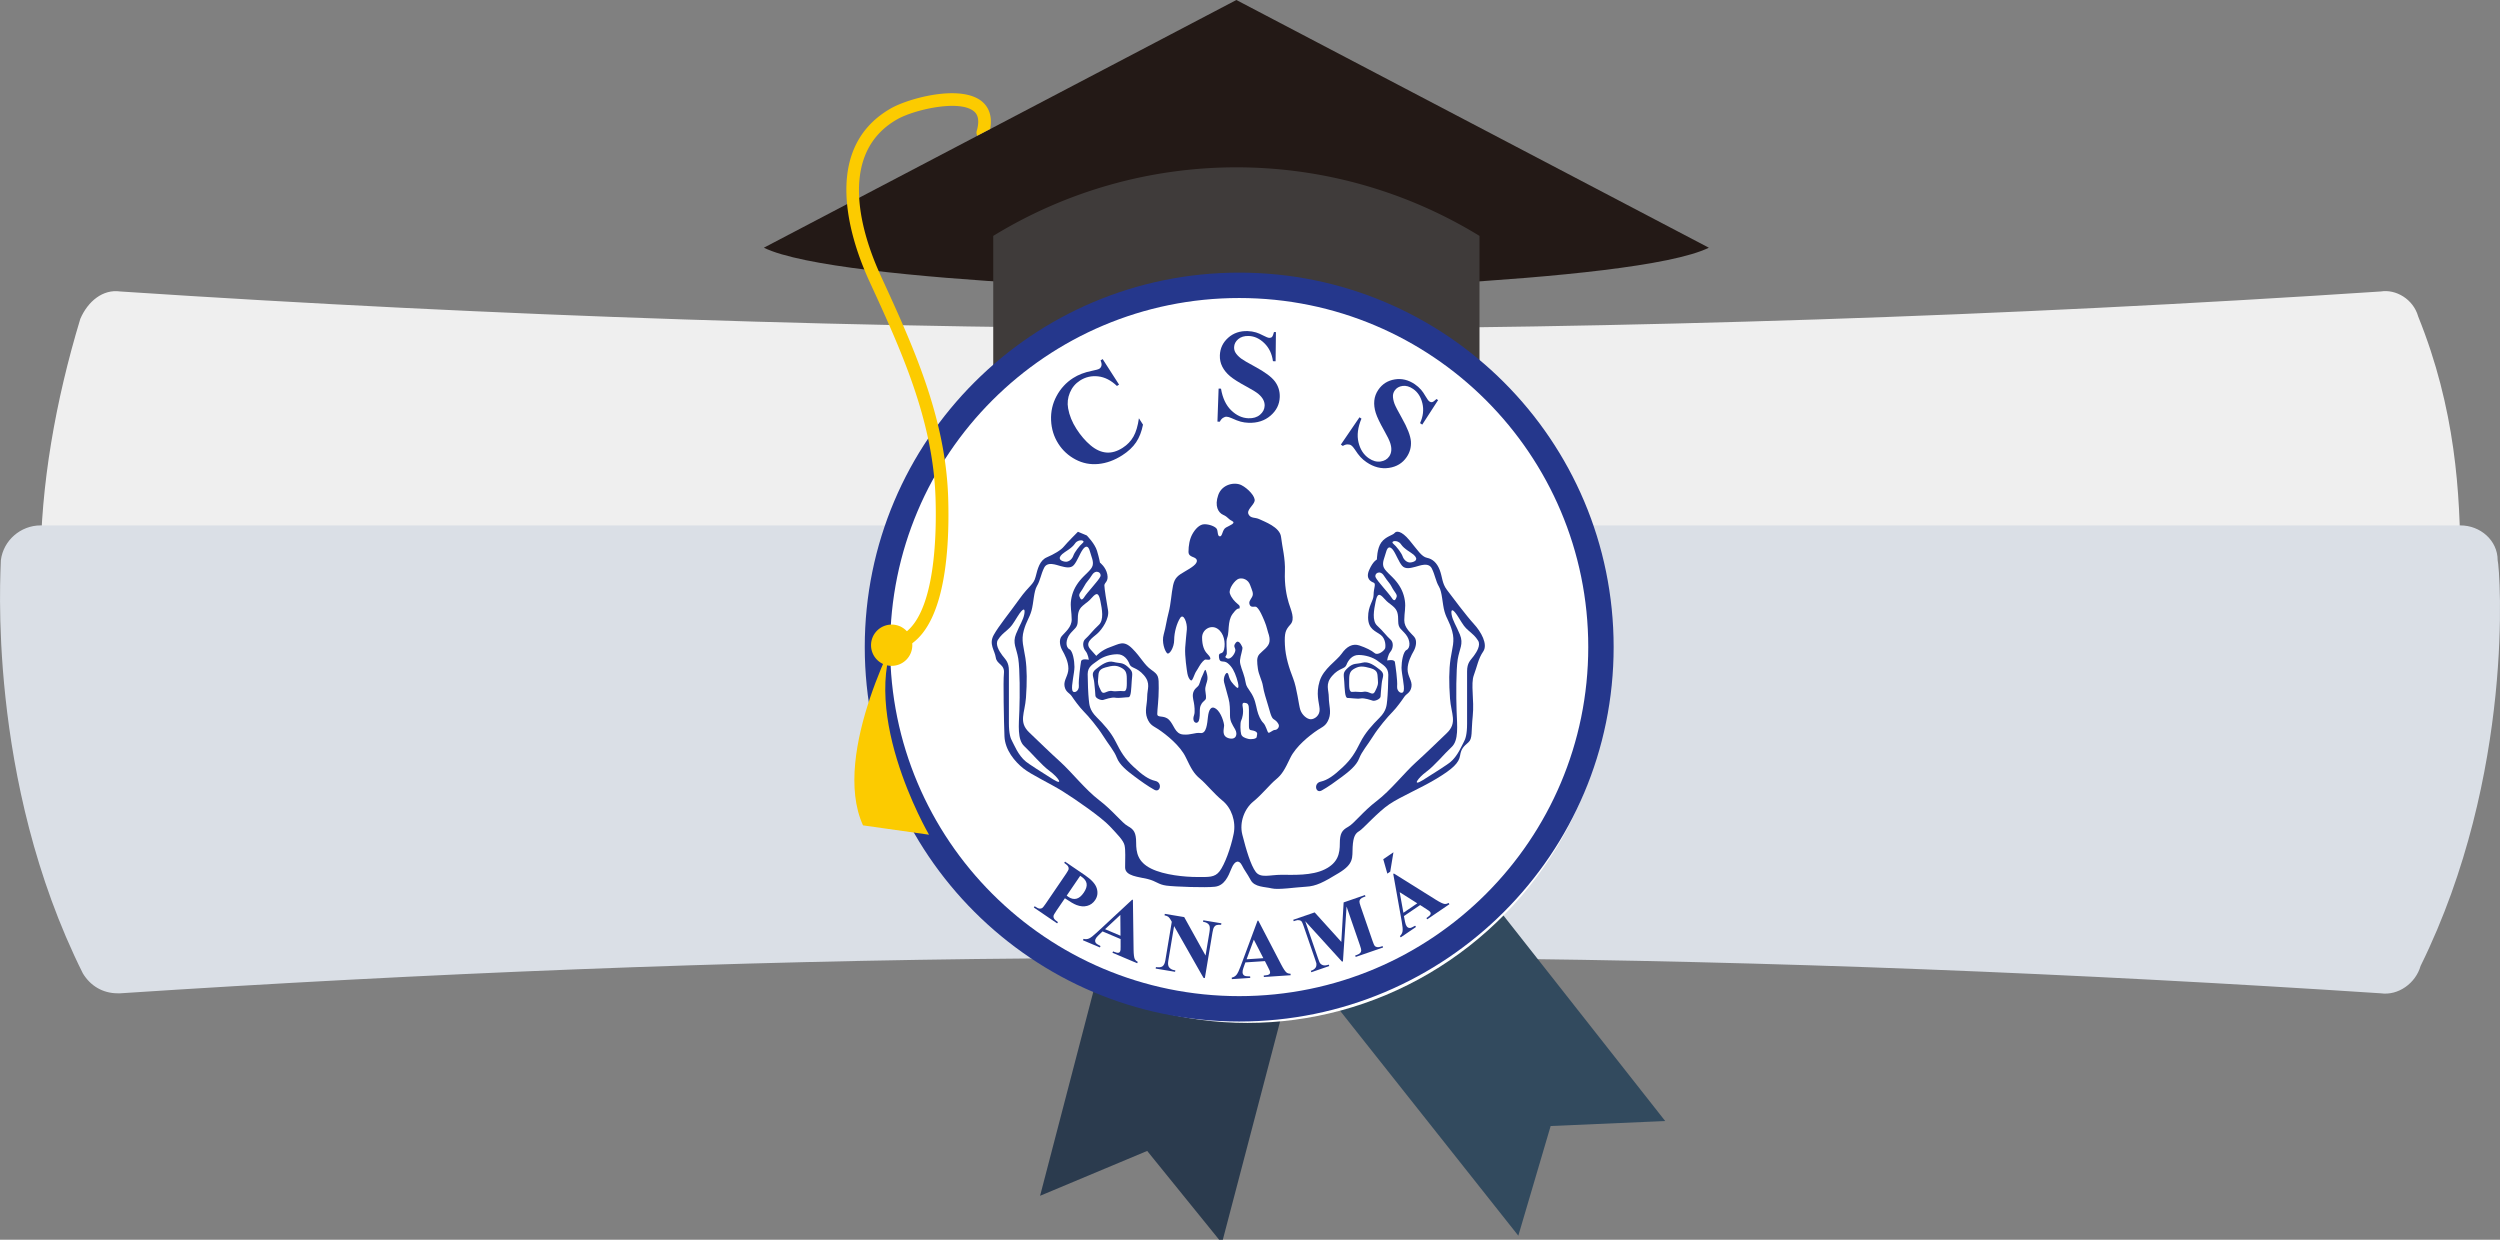 <?xml version="1.0" encoding="UTF-8" standalone="no"?>
<!-- Created with Inkscape (http://www.inkscape.org/) -->

<svg
   width="105.647mm"
   height="52.389mm"
   viewBox="0 0 105.647 52.389"
   version="1.1"
   id="svg1"
   inkscape:version="1.4 (e7c3feb100, 2024-10-09)"
   sodipodi:docname="certicss-logo.svg"
   xmlns:inkscape="http://www.inkscape.org/namespaces/inkscape"
   xmlns:sodipodi="http://sodipodi.sourceforge.net/DTD/sodipodi-0.dtd"
   xmlns="http://www.w3.org/2000/svg"
   xmlns:svg="http://www.w3.org/2000/svg">
  <rect x="0" y="0" width="105.647" height="52.389" fill="#808080" stroke="none"/>
  <sodipodi:namedview
     id="namedview1"
     pagecolor="#ffffff"
     bordercolor="#000000"
     borderopacity="0.25"
     inkscape:showpageshadow="2"
     inkscape:pageopacity="0.0"
     inkscape:pagecheckerboard="0"
     inkscape:deskcolor="#d1d1d1"
     inkscape:document-units="mm"
     inkscape:zoom="0.85399941"
     inkscape:cx="230.09384"
     inkscape:cy="173.88771"
     inkscape:window-width="1231"
     inkscape:window-height="754"
     inkscape:window-x="0"
     inkscape:window-y="0"
     inkscape:window-maximized="1"
     inkscape:current-layer="layer1" />
  <defs
     id="defs1" />
  <g
     inkscape:label="Capa 1"
     inkscape:groupmode="layer"
     id="layer1"
     transform="translate(-33.932,-37.755)">
    <path
       d="m 136.12,51.123 c -0.211,-0.735 -0.948,-1.155 -1.579,-1.051 -31.739,2.103 -63.792,2.103 -95.531,0 -0.735,-0.105 -1.366,0.42 -1.684,1.156 -1.05,3.472 -1.679,7.048 -1.679,10.414 0,0.84 0.734,1.576 1.679,1.576 h 98.897 c 0.945,0 1.681,-0.736 1.681,-1.576 0,-3.051 -0.21,-6.627 -1.785,-10.519 z"
       style="clip-rule:evenodd;fill:#efefef;fill-opacity:1;fill-rule:evenodd;stroke-width:0.265"
       id="path2" />
    <path
       d="m 139.48,61.431 c 0,-0.843 -0.735,-1.473 -1.575,-1.473 H 95.026 c -0.84,0 -1.575,0.736 -1.575,1.683 h -13.245 c 0,-0.948 -0.736,-1.683 -1.679,-1.683 h -42.879 c -0.841,0 -1.575,0.631 -1.68,1.473 0,0.42 -0.633,9.254 3.465,17.457 0.318,0.528 0.843,0.843 1.473,0.843 0.105,0 0.105,0 0.105,0 12.821,-0.843 25.746,-1.369 38.571,-1.474 l 7.567,-0.104 10.822,0.104 c 12.824,0.106 25.75,0.631 38.571,1.474 0.734,0.104 1.473,-0.422 1.682,-1.159 3.994,-8.099 3.361,-16.722 3.256,-17.142 z"
       style="clip-rule:evenodd;fill:#dadfe6;fill-opacity:1;fill-rule:evenodd;stroke-width:0.265"
       id="path3" />
    <polygon
       points="269.708,277.473 251.041,348.626 239.123,333.916 222.044,341.07 240.707,269.522 255.011,273.496 "
       style="clip-rule:evenodd;fill:#2b3b4e;fill-rule:evenodd"
       id="polygon3"
       transform="matrix(0.265,0,0,0.265,19.043,-2.096)" />
    <polygon
       points="252.629,289.79 298.307,347.435 303.463,329.943 321.732,329.15 276.055,271.112 264.548,280.25 "
       style="clip-rule:evenodd;fill:#324a5e;fill-rule:evenodd"
       id="polygon4"
       transform="matrix(0.265,0,0,0.265,19.043,-2.096)" />
    <path
       d="m 100.069,63.323 v 0 c 0.633,-1.051 0.315,-2.314 -0.63,-2.944 v 0 c -0.735,-0.525 -1.155,-1.263 -0.945,-2.208 v 0 c 0.21,-1.158 -0.525,-2.209 -1.68,-2.419 v 0 c -0.844,-0.105 -1.474,-0.842 -1.684,-1.683 v 0 c -0.211,-1.158 -1.365,-1.893 -2.524,-1.683 v 0 c -0.944,0.211 -1.679,-0.105 -2.204,-0.842 v 0 c -0.63,-1.051 -1.999,-1.26 -2.944,-0.525 v 0 c -0.735,0.42 -1.575,0.42 -2.31,0 v 0 c -0.948,-0.631 -2.314,-0.315 -2.944,0.632 v 0 c -0.42,0.735 -1.26,1.051 -2.208,0.946 v 0 c -1.155,-0.211 -2.205,0.525 -2.415,1.578 v 0 c -0.105,0.946 -0.844,1.578 -1.684,1.788 v 0 c -1.156,0.21 -1.89,1.367 -1.575,2.524 v 0 c 0.104,0.84 -0.211,1.683 -0.945,2.208 v 0 c -1.054,0.633 -1.159,1.999 -0.529,2.946 v 0 c 0.424,0.736 0.529,1.576 0,2.314 v 0 c -0.63,0.946 -0.315,2.314 0.633,2.944 v 0 c 0.736,0.423 1.156,1.262 0.945,2.103 v 0 c -0.21,1.263 0.526,2.316 1.68,2.526 v 0 c 0.844,0.105 1.474,0.84 1.684,1.576 v 0 c 0.21,1.156 1.365,2.001 2.52,1.683 v 0 c 0.948,-0.211 1.684,0.21 2.208,0.947 v 0 c 0.63,0.946 1.995,1.155 2.943,0.525 v 0 c 0.736,-0.419 1.575,-0.525 2.311,0 v 0 c 0.945,0.631 2.314,0.315 2.943,-0.63 v 0 c 0.419,-0.737 1.26,-1.157 2.208,-0.947 v 0 c 1.155,0.21 2.205,-0.525 2.415,-1.684 v 0 c 0.105,-0.839 0.84,-1.47 1.579,-1.681 v 0 c 1.26,-0.211 1.995,-1.368 1.68,-2.527 v 0 c -0.105,-0.946 0.21,-1.787 0.945,-2.208 v 0 c 1.054,-0.63 1.158,-1.998 0.524,-2.944 v 0 c -0.524,-0.632 -0.524,-1.683 0,-2.315 z"
       style="clip-rule:evenodd;fill:#25378c;fill-opacity:1;fill-rule:evenodd;stroke-width:0.265"
       id="path4" />
    <path
       d="m 96.076,62.588 c -1.156,-5.365 -6.409,-8.834 -11.772,-7.678 -5.358,1.158 -8.721,6.417 -7.672,11.78 1.159,5.364 6.412,8.731 11.772,7.678 5.362,-1.155 8.83,-6.414 7.672,-11.779 z"
       style="clip-rule:evenodd;fill:#ffffff;fill-rule:evenodd;stroke-width:0.265"
       id="path5" />
    <path
       d="m 94.921,62.797 c -0.945,-4.627 -5.568,-7.678 -10.301,-6.73 -4.728,1.051 -7.776,5.68 -6.723,10.307 0.945,4.732 5.568,7.784 10.297,6.838 4.733,-1.053 7.672,-5.681 6.727,-10.415 z"
       style="clip-rule:evenodd;fill:#25378c;fill-opacity:1;fill-rule:evenodd;stroke-width:0.265"
       id="path6" />
    <path
       class="cls-1"
       d="M 86.179,37.755 66.212,48.223 c 3.165,1.552 19.967,1.866 19.967,1.866 0,0 16.803,-0.314 19.967,-1.866 z"
       id="path1"
       style="fill:#231916;stroke-width:0.072" />
    <path
       class="cls-2"
       d="M 96.457,56.847 H 75.905 v -9.123 a 19.663,19.663 0 0 1 20.549,0 v 9.123 z"
       id="path2-4"
       style="fill:#3f3b3a;stroke-width:0.072" />
    <g
       id="g2"
       transform="translate(60.302,41.07)">
      <ellipse
         style="fill:#ffffff;stroke-width:0.607"
         id="path1-1"
         cx="26.347"
         cy="24.262"
         rx="15.364"
         ry="15.65" />
      <g
         id="group-R5"
         transform="matrix(0.056,0,0,0.056,-2.95,-0.353)">
        <path
           id="path2-1"
           d="m 3886.57,881.141 c -1093.78,0 -1980.51,886.679 -1980.51,1980.479 0,1093.83 886.73,1980.53 1980.51,1980.53 1093.8,0 1980.5,-886.7 1980.5,-1980.53 0,-1093.8 -886.7,-1980.479 -1980.5,-1980.479 m 0,4105.039 c -1173.34,0 -2124.53,-951.18 -2124.53,-2124.53 0,-1173.37 951.19,-2124.529 2124.53,-2124.529 1173.32,0 2124.52,951.159 2124.52,2124.529 0,1173.35 -951.2,2124.53 -2124.52,2124.53"
           style="fill:#25378c;fill-opacity:1;fill-rule:evenodd;stroke:none"
           transform="matrix(0.133,0,0,-0.133,0,816)" />
        <path
           id="path3-5"
           d="m 2984.35,1563.83 -76.58,-112.45 c 4.06,-3.13 7.17,-5.43 9.34,-6.91 15.6,-10.63 30.78,-14.19 45.55,-10.66 14.76,3.51 28.75,15.01 42,34.44 13.15,19.32 18.56,36.33 16.21,51.05 -2.34,14.69 -11.89,27.76 -28.65,39.17 z m -86.76,-127.41 -49.15,-72.14 c -9.57,-14.08 -14.75,-23.52 -15.51,-28.34 -0.75,-4.83 0.34,-9.84 3.28,-15.01 2.93,-5.19 10.28,-11.78 22.05,-19.8 l -4.84,-7.1 -132.21,90.03 4.84,7.11 c 12.03,-8.19 20.94,-12.63 26.75,-13.31 5.81,-0.66 10.79,0.19 14.97,2.59 4.16,2.41 11.04,10.65 20.62,24.73 l 115,168.85 c 9.58,14.07 14.75,23.52 15.51,28.33 0.75,4.82 -0.31,9.81 -3.17,14.94 -2.87,5.14 -10.26,11.76 -22.15,19.86 l 4.84,7.11 113.39,-77.25 c 37.35,-25.43 59.62,-50.34 66.82,-74.7 7.18,-24.37 3.98,-46.53 -9.61,-66.48 -11.51,-16.88 -26.59,-27.78 -45.28,-32.66 -18.67,-4.88 -38.7,-3.22 -60.08,4.97 -14.51,5.39 -36.52,18.14 -66.07,38.27"
           style="fill:#25378c;fill-opacity:1;fill-rule:nonzero;stroke:none"
           transform="matrix(0.133,0,0,-0.133,0,816)" />
        <path
           id="path4-9"
           d="m 3213.1,1223.87 -0.86,118.12 -86.79,-80.97 z m 0.56,-18.9 -102.39,43.41 -24.15,-23.06 c -7.97,-7.71 -13.25,-14.64 -15.86,-20.77 -3.42,-8.11 -2.7,-15.49 2.23,-22.11 2.88,-3.91 11.64,-9.65 26.27,-17.18 l -3.36,-7.91 -96.4,40.85 3.34,7.91 c 11.07,-2.84 21.45,-2.15 31.14,2.07 9.68,4.21 24.12,15.28 43.32,33.2 l 201.7,187.33 4.04,-1.73 3.79,-281.97 c 0.43,-26.75 2.62,-44.4 6.55,-52.96 2.97,-6.47 8.73,-11.94 17.27,-16.4 l -3.36,-7.9 -140.22,59.43 3.36,7.91 5.76,-2.44 c 11.25,-4.78 19.83,-6.56 25.73,-5.36 4.09,0.94 7.06,3.56 8.85,7.84 1.1,2.57 1.8,5.38 2.08,8.44 0.25,1.41 0.38,7.66 0.38,18.76 l -0.07,42.64"
           style="fill:#25378c;fill-opacity:1;fill-rule:nonzero;stroke:none"
           transform="matrix(0.133,0,0,-0.133,0,816)" />
        <path
           id="path5-8"
           d="m 3574.59,1329.56 121.05,-218.13 22.27,133.48 c 3.12,18.63 2.54,31.66 -1.71,39.12 -5.85,10.07 -17.42,16.4 -34.73,18.98 l 1.43,8.46 102.58,-17.11 -1.41,-8.47 c -13.41,0.51 -22.59,-0.2 -27.54,-2.12 -4.95,-1.91 -9.19,-5.67 -12.71,-11.29 -3.53,-5.61 -6.51,-15.74 -8.96,-30.39 l -43.15,-258.531 -7.78,1.293 -166.84,293.578 -32.94,-197.39 c -2.98,-17.86 -0.9,-30.6 6.22,-38.22 7.11,-7.62 15.94,-12.31 26.48,-14.07 l 7.32,-1.22 -1.41,-8.47 -110.14,18.37 1.42,8.48 c 17.12,-2.7 29.61,-1.17 37.47,4.58 7.87,5.74 13.18,16.86 15.92,33.34 l 36.58,219.14 -5.25,9.35 c -5.2,9.34 -10.09,15.73 -14.71,19.17 -4.6,3.43 -11.61,6.09 -21.02,7.97 l 1.41,8.48 110.15,-18.38"
           style="fill:#25378c;fill-opacity:1;fill-rule:nonzero;stroke:none"
           transform="matrix(0.133,0,0,-0.133,0,816)" />
        <path
           id="path6-4"
           d="m 4023.54,1096.48 -53.95,105.08 -41.02,-111.36 z m 9.02,-16.62 -110.95,-7.35 -11.19,-31.45 c -3.66,-10.47 -5.25,-19.04 -4.81,-25.68 0.59,-8.8 4.56,-15.04 11.93,-18.739 4.34,-2.2 14.74,-3.371 31.19,-3.52 l 0.57,-8.582 -104.48,-6.91 -0.58,8.57 c 11.18,2.442 20.14,7.731 26.88,15.851 6.76,8.14 14.67,24.5 23.73,49.16 l 95.78,258.07 4.39,0.29 130.31,-250.1 c 12.44,-23.69 22.33,-38.45 29.71,-44.33 5.57,-4.45 13.16,-6.73 22.77,-6.86 l 0.59,-8.569 -151.97,-10.059 -0.57,8.559 6.25,0.418 c 12.21,0.801 20.66,3.071 25.37,6.801 3.24,2.69 4.71,6.37 4.4,10.99 -0.18,2.78 -0.83,5.6 -1.96,8.48 -0.39,1.37 -3.09,7 -8.1,16.92 l -19.26,38.04"
           style="fill:#25378c;fill-opacity:1;fill-rule:nonzero;stroke:none"
           transform="matrix(0.133,0,0,-0.133,0,816)" />
        <path
           id="path7"
           d="m 4465.98,1188.82 13.1,224.05 121.14,41.79 2.81,-8.14 -9.67,-3.33 c -8.77,-3.01 -15.27,-6.97 -19.47,-11.86 -2.95,-3.32 -4.69,-7.77 -5.22,-13.34 -0.4,-4.07 1.95,-13.5 7.03,-28.27 l 67.68,-196.2 c 5.25,-15.22 9.33,-24.46 12.25,-27.71 2.92,-3.25 7.36,-5.43 13.32,-6.57 5.95,-1.14 13.1,-0.27 21.44,2.61 l 9.67,3.33 2.8,-8.12 -155.4,-53.59 -2.79,8.11 9.66,3.34 c 8.78,3.03 15.28,6.98 19.48,11.87 2.95,3.31 4.67,7.84 5.15,13.56 0.39,4.07 -1.99,13.57 -7.13,28.49 l -76.06,220.56 -20.5,-310.83 -5.27,-1.82 -208.83,229.54 72.29,-209.59 c 5.04,-14.63 8.51,-23.52 10.41,-26.61 4.41,-6.67 10.6,-11.2 18.57,-13.62 7.94,-2.41 18.73,-1.27 32.35,3.42 l 2.79,-8.12 -101.84,-35.12 -2.79,8.13 3.07,1.05 c 6.64,2.13 12.41,5.3 17.33,9.54 4.92,4.24 8.19,8.77 9.8,13.58 1.64,4.81 2.05,10.91 1.28,18.36 -0.25,1.71 -2.68,9.21 -7.27,22.54 l -64.95,188.3 c -5.18,15.07 -9.24,24.19 -12.13,27.37 -2.89,3.19 -7.33,5.34 -13.28,6.47 -5.96,1.13 -13.11,0.27 -21.45,-2.6 l -9.43,-3.26 -2.81,8.12 121.58,41.93 151.29,-167.36"
           style="fill:#25378c;fill-opacity:1;fill-rule:nonzero;stroke:none"
           transform="matrix(0.133,0,0,-0.133,0,816)" />
        <path
           id="path8"
           d="m 4896.91,1407.66 -99.79,63.2 21.12,-116.8 z m 16.2,-9.76 -91.92,-62.6 6.31,-32.77 c 2.18,-10.89 5.14,-19.08 8.89,-24.58 4.96,-7.29 11.56,-10.66 19.8,-10.11 4.85,0.3 14.4,4.56 28.65,12.78 l 4.84,-7.1 -86.55,-58.94 -4.83,7.11 c 8.38,7.76 13.42,16.85 15.13,27.28 1.69,10.43 0.2,28.56 -4.47,54.4 l -48.33,271 3.64,2.47 239.15,-149.47 c 22.71,-14.11 38.75,-21.82 48.06,-23.14 7.06,-1.02 14.75,0.87 23.13,5.63 l 4.84,-7.1 -125.88,-85.74 -4.84,7.12 5.18,3.53 c 10.11,6.86 16.27,13.1 18.43,18.72 1.41,3.96 0.82,7.86 -1.79,11.71 -1.57,2.29 -3.56,4.4 -5.98,6.3 -1.05,0.97 -6.23,4.48 -15.57,10.47 z m -151.39,299.39 -18.17,-109.84 -16.5,-11.23 -23.09,81.75 57.76,39.32"
           style="fill:#25378c;fill-opacity:1;fill-rule:nonzero;stroke:none"
           transform="matrix(0.133,0,0,-0.133,0,816)" />
        <path
           id="path9"
           d="m 3111.89,4495.63 93.03,-144.87 -12.03,-7.72 c -33.32,32 -68.77,50.16 -106.36,54.46 -37.58,4.31 -72,-3.57 -103.24,-23.63 -26.09,-16.75 -45.21,-39.63 -57.36,-68.62 -12.15,-28.99 -15.49,-58.84 -9.98,-89.55 6.98,-39.34 22.68,-78.01 47.08,-116.03 24.02,-37.4 50.62,-68.43 79.8,-93.07 29.17,-24.65 58.87,-38.37 89.11,-41.16 30.23,-2.79 61.38,6.11 93.43,26.69 26.3,16.89 46.7,38.11 61.2,63.68 14.49,25.55 24.83,60.2 31,103.92 l 23.16,-36.06 c -7.73,-39.5 -20.74,-72.89 -39.07,-100.18 -18.32,-27.29 -44.42,-51.82 -78.33,-73.59 -44.59,-28.64 -89.94,-45.13 -136.04,-49.49 -46.11,-4.36 -89.31,4.18 -129.63,25.61 -40.3,21.41 -72.6,51.02 -96.87,88.83 -25.61,39.87 -39.45,84.38 -41.56,133.52 -2.11,49.15 8.24,94.97 31.02,137.45 22.77,42.5 54.09,76.53 93.95,102.14 29.39,18.87 64.51,32.42 105.37,40.66 23.65,4.74 38.04,8.75 43.18,12.06 6.57,4.22 10.74,10.3 12.46,18.23 1.73,7.93 -0.05,17.6 -5.35,29 l 12.03,7.72"
           style="fill:#25378c;fill-opacity:1;fill-rule:nonzero;stroke:none"
           transform="matrix(0.133,0,0,-0.133,0,816)" />
        <path
           id="path10"
           d="m 4094.94,4648.72 -1.86,-165.61 -15.02,0.53 c -5.6,41.75 -21.79,75.74 -48.6,101.97 -26.81,26.26 -56.3,39.96 -88.52,41.11 -24.88,0.88 -44.83,-5.07 -59.83,-17.85 -14.99,-12.79 -22.8,-27.85 -23.42,-45.17 -0.39,-10.98 1.83,-20.83 6.64,-29.56 6.67,-11.72 17.62,-23.47 32.84,-35.25 11.18,-8.46 37.15,-23.69 77.91,-45.67 57.07,-30.62 95.27,-58.98 114.63,-85.09 19.11,-26.09 28.08,-55.49 26.91,-88.19 -1.48,-41.49 -18.91,-76.61 -52.32,-105.35 -33.4,-28.75 -74.99,-42.22 -124.78,-40.45 -15.62,0.56 -30.33,2.67 -44.13,6.33 -13.79,3.68 -31.03,10.27 -51.7,19.81 -11.54,5.3 -21.1,8.08 -28.66,8.35 -6.35,0.23 -13.15,-1.98 -20.4,-6.6 -7.26,-4.63 -13.25,-11.86 -18,-21.72 l -13.54,0.48 6.68,187.44 13.54,-0.49 c 8.86,-53.1 28.1,-94.04 57.75,-122.83 29.64,-28.8 62.15,-43.81 97.55,-45.09 27.33,-0.96 49.36,5.7 66.13,20 16.76,14.32 25.49,31.36 26.2,51.13 0.42,11.71 -2.29,23.18 -8.12,34.37 -5.83,11.21 -14.92,21.98 -27.26,32.31 -12.34,10.34 -34.33,24.01 -65.98,41.03 -44.36,23.81 -76.14,43.88 -95.36,60.2 -19.2,16.33 -33.77,34.31 -43.71,53.99 -9.93,19.64 -14.47,41.07 -13.65,64.25 1.41,39.54 17.13,72.7 47.17,99.48 30.02,26.79 67.13,39.41 111.31,37.83 16.1,-0.57 31.65,-3.09 46.63,-7.54 11.37,-3.33 25.16,-9.26 41.35,-17.77 16.19,-8.52 27.58,-12.9 34.16,-13.14 6.36,-0.22 11.42,1.55 15.23,5.32 3.79,3.78 7.54,13.06 11.25,27.83 l 10.98,-0.39"
           style="fill:#25378c;fill-opacity:1;fill-rule:nonzero;stroke:none"
           transform="matrix(0.133,0,0,-0.133,0,816)" />
        <path
           id="path11"
           d="m 5015.08,4262.84 -89.98,-139.05 -12.4,8.46 c 17.53,38.3 21.97,75.7 13.34,112.19 -8.68,36.5 -26.31,63.82 -52.93,81.99 -20.59,14.04 -40.63,19.66 -60.12,16.85 -19.51,-2.81 -34.14,-11.38 -43.93,-25.7 -6.19,-9.07 -9.57,-18.58 -10.15,-28.53 -0.61,-13.49 2.37,-29.26 8.94,-47.34 4.93,-13.13 18.79,-39.86 41.53,-80.2 31.9,-56.36 49.07,-100.75 51.51,-133.14 2.22,-32.27 -5.87,-61.92 -24.33,-88.95 -23.4,-34.3 -56.88,-54.68 -100.47,-61.16 -43.58,-6.47 -85.95,4.32 -127.11,32.39 -12.91,8.82 -24.21,18.45 -33.93,28.92 -9.71,10.46 -20.75,25.25 -33.16,44.34 -6.93,10.64 -13.52,18.1 -19.77,22.36 -5.24,3.58 -12.18,5.35 -20.77,5.3 -8.62,-0.04 -17.54,-2.95 -26.82,-8.75 l -11.19,7.64 105.68,154.92 11.2,-7.63 c -20.84,-49.64 -26.43,-94.53 -16.72,-134.7 9.69,-40.16 29.17,-70.22 58.42,-90.18 22.59,-15.42 44.79,-21.54 66.62,-18.38 21.79,3.14 38.28,12.89 49.41,29.23 6.61,9.68 10.45,20.81 11.49,33.41 1.06,12.58 -0.89,26.54 -5.79,41.86 -4.92,15.34 -16.23,38.64 -33.91,69.92 -24.8,43.81 -40.97,77.75 -48.5,101.81 -7.53,24.05 -10.24,47.04 -8.15,68.97 2.1,21.92 9.68,42.47 22.75,61.63 22.3,32.68 53.28,52.34 92.99,58.96 39.69,6.62 77.79,-2.53 114.3,-27.44 13.33,-9.08 25.13,-19.5 35.44,-31.25 7.83,-8.9 16.31,-21.27 25.45,-37.11 9.14,-15.85 16.45,-25.63 21.9,-29.35 5.23,-3.57 10.47,-4.78 15.72,-3.62 5.22,1.16 13.34,7.01 24.36,17.52 l 9.08,-6.19"
           style="fill:#25378c;fill-opacity:1;fill-rule:nonzero;stroke:none"
           transform="matrix(0.133,0,0,-0.133,0,816)" />
        <path
           id="path12"
           d="m 5218.03,2992.88 c -40.64,43.76 -125.02,156.29 -153.17,193.8 -28.12,37.51 -25,71.89 -40.62,112.53 -15.63,40.63 -40.65,62.51 -71.9,68.77 -31.26,6.25 -53.14,43.76 -100.03,100.02 -46.88,56.27 -75.02,53.14 -84.39,40.64 -9.38,-12.51 -50.01,-18.76 -75.02,-53.14 -25.01,-34.39 -25.01,-96.9 -25.01,-96.9 0,0 -21.87,-9.38 -43.75,-59.39 -21.89,-50.01 9.38,-65.64 25,-71.9 15.63,-6.25 0,-31.25 0,-68.76 0,-37.51 -31.26,-59.39 -31.26,-128.16 0,-68.77 43.76,-78.14 71.9,-100.02 28.13,-21.88 28.13,-62.52 25.01,-75.02 -3.13,-12.5 -40.65,-43.77 -59.4,-28.13 -18.75,15.63 -50.01,31.26 -87.52,43.76 -37.51,12.5 -71.89,-6.25 -100.02,-46.89 -28.14,-40.63 -103.16,-84.4 -125.04,-156.29 -21.87,-71.89 -3.12,-118.78 0,-156.29 3.13,-37.51 -28.12,-59.39 -50.02,-59.39 -21.87,0 -50,25.01 -59.38,53.14 -9.38,28.14 -18.76,121.91 -40.64,178.17 -21.87,56.26 -43.76,121.9 -46.88,190.67 -3.13,68.77 3.12,84.4 31.26,115.65 28.12,31.27 3.12,81.27 -9.38,121.91 -12.51,40.64 -25.01,103.15 -21.88,178.17 3.12,75.02 -15.64,140.66 -21.89,196.93 -6.25,56.26 -96.89,87.52 -121.9,100.02 -25.01,12.51 -50.02,3.13 -62.52,28.13 -12.5,25.01 28.13,50.02 34.38,75.02 6.25,25.01 -37.5,71.9 -75.01,90.65 -37.51,18.76 -109.4,6.25 -131.28,-56.26 -21.88,-62.52 0,-100.03 28.13,-112.53 28.13,-12.5 25.01,-21.88 50.01,-34.39 25.01,-12.5 -12.5,-25 -34.38,-37.5 -21.88,-12.51 -18.75,-50.02 -34.38,-50.02 -15.63,0 -9.38,31.26 -18.76,43.76 -9.38,12.51 -40.63,25.01 -68.77,25.01 -28.13,0 -53.13,-28.13 -68.76,-56.26 -15.63,-28.14 -21.88,-65.65 -21.88,-100.03 0,-34.38 40.63,-25.01 46.88,-46.89 6.25,-21.88 -31.25,-43.76 -68.76,-65.64 -37.51,-21.88 -56.26,-34.38 -65.64,-78.14 -9.38,-43.77 -12.5,-106.28 -25.01,-153.17 -12.5,-46.88 -15.63,-81.27 -28.13,-125.02 -12.5,-43.77 6.25,-93.78 18.75,-106.28 12.51,-12.51 40.64,31.26 40.64,75.02 0,43.76 15.63,96.9 34.38,125.03 18.75,28.13 40.63,-28.13 37.51,-65.65 -3.13,-37.5 -6.25,-56.26 -9.38,-103.14 -3.12,-46.9 9.38,-129.73 12.5,-146.92 3.13,-17.19 10.94,-34.38 20.31,-39.07 9.38,-4.69 18.77,35.95 29.71,51.57 10.93,15.63 21.88,40.65 37.51,56.27 15.63,15.63 14.07,9.38 32.82,9.38 18.76,0 8.85,17.7 -7.82,34.38 -16.66,16.68 -29.17,45.83 -29.17,91.69 0,45.84 50.02,75.02 87.53,50 37.51,-25 45.83,-79.18 37.51,-116.68 -8.33,-37.52 -33.35,-8.34 -29.19,-45.86 4.17,-37.5 25.01,-12.5 50.02,-33.34 25,-20.84 37.51,-45.84 50.01,-83.34 12.5,-37.52 16.68,-70.86 -4.16,-50.02 -20.85,20.84 -33.35,33.34 -41.68,66.68 -8.33,33.34 -33.34,-12.5 -25,-41.68 8.33,-29.16 16.66,-62.51 25,-91.69 8.34,-29.19 8.33,-62.52 8.33,-95.85 0,-33.34 12.5,-50.02 29.18,-79.2 16.68,-29.18 4.17,-62.51 -37.51,-50.01 -41.67,12.5 -25,54.19 -25,70.86 0,16.66 -16.68,75.01 -45.85,95.86 -29.17,20.84 -41.68,-8.34 -45.85,-45.85 -4.18,-37.51 -8.33,-95.86 -41.68,-91.69 -33.34,4.18 -54.17,-12.5 -100.02,-8.34 -45.85,4.17 -50.01,54.18 -79.18,83.36 -29.17,29.18 -66.69,8.33 -66.69,33.33 0,25.01 8.34,79.2 8.34,145.88 0,66.68 0,75.02 -41.68,104.19 -41.67,29.17 -58.35,70.85 -108.36,120.87 -50.01,50.01 -75.02,25 -125.04,8.34 -50.01,-16.67 -79.18,-50.02 -79.18,-50.02 l -33.34,37.52 c -33.35,37.5 8.34,62.51 37.51,87.52 29.17,25 70.84,87.52 62.5,133.35 -8.33,45.84 -20.83,125.04 -20.83,141.72 0,16.68 25,20.83 16.67,62.51 -8.33,41.69 -41.68,66.68 -41.68,66.68 0,0 -4.16,25.01 -16.66,66.68 -12.51,41.67 -58.36,87.52 -58.36,87.52 l -50.01,20.85 c 0,0 -62.51,-62.52 -79.18,-83.36 -16.67,-20.85 -56.37,-44.13 -96.96,-61.53 -40.6,-17.4 -52.2,-63.79 -63.81,-110.2 -11.59,-46.39 -34.8,-46.39 -92.79,-127.59 -57.99,-81.2 -115.99,-150.79 -144.99,-203 -29,-52.19 5.8,-86.98 11.6,-127.57 5.8,-40.61 52.32,-37.99 46.24,-91.12 -4.74,-41.41 0,-278.19 3.13,-356.34 3.12,-78.14 59.39,-143.78 106.27,-181.29 46.89,-37.5 150.04,-84.4 225.06,-131.28 75.02,-46.9 218.8,-146.92 265.68,-196.93 46.9,-50.02 78.16,-81.27 84.41,-109.4 6.25,-28.14 3.11,-75.02 3.11,-125.03 0,-50.02 78.16,-53.15 128.17,-65.65 50.01,-12.5 59.39,-31.26 106.28,-37.51 46.89,-6.25 221.93,-12.5 275.06,-6.25 53.14,6.25 75.02,56.26 93.78,103.15 18.75,46.89 43.76,50.02 59.39,18.76 15.63,-31.26 28.13,-43.76 50,-84.4 21.88,-40.63 81.28,-37.51 118.79,-46.89 37.51,-9.38 134.4,6.26 193.8,9.38 59.39,3.13 100.02,25 187.55,78.15 87.52,53.13 75.02,87.52 78.14,146.91 3.13,59.39 15.64,78.15 37.51,90.65 21.88,12.5 106.27,109.4 171.92,153.16 65.64,43.76 171.91,87.52 265.7,143.79 93.77,56.26 128.14,90.65 134.39,131.28 6.25,40.64 21.9,53.14 46.9,75.02 25,21.87 15.61,59.38 25,150.04 9.37,90.64 -12.5,181.29 6.25,231.31 18.77,50.01 25.02,93.77 53.14,134.4 28.13,40.64 -12.5,112.53 -53.14,156.29"
           style="fill:#25378c;fill-opacity:1;fill-rule:nonzero;stroke:none"
           transform="matrix(0.133,0,0,-0.133,0,816)" />
        <path
           id="path13"
           d="m 3697.64,2728.19 c -5.27,15.85 -14.08,-19.37 -21.12,-31.69 -7.05,-12.32 -10.56,-31.68 -17.6,-47.52 -7.03,-15.84 -19.36,-15.85 -29.92,-36.97 -10.56,-21.12 -3.52,-45.76 0,-63.36 3.51,-17.6 7.83,-55.66 1.76,-72.17 -12.32,-33.44 5.27,-47.52 15.83,-43.99 10.56,3.53 14.09,15.83 15.85,38.71 1.76,22.89 -1.76,40.5 5.27,58.09 7.04,17.59 17.61,24.64 26.41,33.44 8.81,8.81 1.76,31.68 0,54.57 -1.75,22.88 10.57,44.01 12.32,61.61 1.76,17.58 -3.52,33.43 -8.8,49.28"
           style="fill:#25378c;fill-opacity:1;fill-rule:nonzero;stroke:none"
           transform="matrix(0.133,0,0,-0.133,0,816)" />
        <path
           id="path14"
           d="m 3214.4,2745.95 c -25,12.5 -43.76,12.5 -87.52,0 -43.75,-12.51 -37.5,-34.39 -40.63,-62.52 -3.12,-28.14 0,-37.51 15.63,-68.76 15.62,-31.27 32.25,5.99 68.76,-3.13 12.5,-3.13 37.51,3.13 59.39,0 21.88,-3.13 18.75,34.38 18.75,71.89 0,37.51 -9.38,50.01 -34.38,62.52"
           style="fill:#ffffff;fill-opacity:1;fill-rule:nonzero;stroke:none"
           transform="matrix(0.133,0,0,-0.133,0,816)" />
        <path
           id="path15"
           d="m 2898.7,3346.1 c 21.88,-3.13 40.63,15.63 46.88,34.38 6.25,18.75 34.39,56.26 53.14,71.89 18.76,15.63 -25.01,25.01 -43.76,-3.12 -18.75,-28.14 -57.02,-46 -71.89,-59.39 -31.26,-28.13 -6.25,-40.63 15.63,-43.76"
           style="fill:#ffffff;fill-opacity:1;fill-rule:nonzero;stroke:none"
           transform="matrix(0.133,0,0,-0.133,0,816)" />
        <path
           id="path16"
           d="m 3008.1,3208.56 c -15.63,-31.25 -34.38,-43.76 -28.13,-59.39 6.25,-15.62 12.5,-28.13 28.13,-3.12 15.63,25.01 81.27,93.77 90.65,115.65 9.37,21.88 -25.01,43.76 -46.89,9.38 -21.88,-34.39 -32.84,-40.68 -43.76,-62.52"
           style="fill:#ffffff;fill-opacity:1;fill-rule:nonzero;stroke:none"
           transform="matrix(0.133,0,0,-0.133,0,816)" />
        <path
           id="path17"
           d="m 2811.18,2158.3 c -46.88,34.39 -103.15,103.15 -143.78,140.66 -40.64,37.5 -31.26,118.77 -28.14,203.18 3.13,84.38 3.13,234.42 -6.25,293.82 -9.38,59.39 -34.38,87.52 -12.5,140.66 21.88,53.15 40.63,78.15 46.89,112.52 6.25,34.39 -6.26,37.51 -37.51,-12.5 -31.26,-50.01 -34.39,-56.26 -59.39,-78.14 -25.01,-21.88 -37.51,-31.25 -53.14,-56.26 -15.63,-25.01 6.25,-62.52 25,-87.53 18.76,-25 37.51,-37.5 37.51,-87.52 v -296.95 c 0,-59.39 9.38,-87.53 18.76,-103.15 9.38,-15.63 33.26,-79.76 78.14,-115.65 15.63,-12.5 87.53,-59.39 153.16,-100.03 65.64,-40.64 28.13,12.52 -18.75,46.89"
           style="fill:#ffffff;fill-opacity:1;fill-rule:nonzero;stroke:none"
           transform="matrix(0.133,0,0,-0.133,0,816)" />
        <path
           id="path18"
           d="m 3089.37,2986.63 c 31.26,28.14 18.75,90.65 9.38,137.53 -9.38,46.89 -21.88,46.89 -46.89,18.76 -25,-28.13 -28.13,-25.01 -53.13,-46.89 -25.01,-21.88 -28.14,-43.77 -28.14,-84.39 0,-40.64 -18.75,-43.77 -43.76,-75.02 -25,-31.26 -27.18,-75.5 -3.12,-87.52 18.75,-9.38 28.13,-65.64 28.13,-100.03 0,-34.38 -18.76,-106.28 -12.5,-131.28 6.25,-25.01 40.63,-6.25 37.51,25 -3.13,31.26 9.37,118.78 12.5,137.54 3.12,18.75 43.76,9.38 43.76,9.38 0,0 -3.13,31.26 -18.75,50.01 -15.63,18.76 -18.76,53.13 0,68.77 18.75,15.63 43.76,50.01 75.01,78.14"
           style="fill:#ffffff;fill-opacity:1;fill-rule:nonzero;stroke:none"
           transform="matrix(0.133,0,0,-0.133,0,816)" />
        <path
           id="path19"
           d="m 3276.92,2670.93 c -3.13,-43.76 -3.13,-93.78 -18.75,-93.78 -15.63,0 -56.27,-6.25 -71.9,-3.13 -24.71,4.95 -59.39,-9.37 -71.89,-12.5 -12.5,-3.12 -43.76,9.38 -43.76,25 0,15.64 -3.13,34.4 -6.25,71.9 -3.13,37.52 -21.88,53.14 9.38,78.14 31.25,25.01 65.64,50.02 100.02,40.65 34.39,-9.38 50.01,0 81.27,-28.14 31.26,-28.13 25.01,-34.38 21.88,-78.14 m 515.76,-681.43 c -50.02,40.64 -93.78,96.91 -128.16,125.04 -34.39,28.13 -50.01,56.26 -81.27,121.91 -31.26,65.63 -109.41,128.15 -156.29,159.41 -26.01,17.33 -46.89,21.87 -62.52,62.51 -15.63,40.63 0,78.15 0,121.9 0,43.78 21.88,75.03 -18.75,121.92 -40.64,46.88 -71.9,37.5 -81.27,62.52 -9.38,25 -31.26,56.26 -68.77,56.26 -37.51,0 -81.27,-12.51 -109.4,-34.39 -28.13,-21.87 -59.39,-34.38 -59.39,-78.14 0,-43.77 3.12,-115.65 6.25,-143.79 3.13,-28.13 3.13,-59.39 43.76,-100.02 40.64,-40.65 81.27,-84.41 109.4,-140.67 28.14,-56.26 50.02,-93.76 100.03,-140.66 50.01,-46.88 84.39,-71.89 125.03,-81.27 40.63,-9.37 28.13,-68.77 -6.25,-50.01 -34.39,18.75 -78.15,50.01 -115.66,78.15 -37.5,28.13 -81.26,62.52 -96.89,103.15 -15.63,40.64 -46.89,75.02 -78.15,125.03 -31.26,50.01 -84.4,112.53 -109.4,137.53 -25.01,25.01 -56.27,68.77 -68.77,87.52 -12.5,18.76 -34.38,21.89 -40.64,56.27 -6.25,34.39 21.89,59.39 21.89,100.02 0,40.64 -21.89,81.28 -34.39,103.16 -12.5,21.88 -21.88,59.39 -3.12,81.27 18.75,21.88 56.26,50 56.26,93.77 0,43.76 -9.38,71.89 -3.13,112.53 6.26,40.64 21.89,75.02 50.02,109.4 28.13,34.39 65.64,59.39 71.89,84.4 6.25,25.01 -6.25,46.89 -15.63,81.27 -9.38,34.38 -25,31.26 -40.63,9.38 -15.63,-21.88 -31.26,-65.64 -50.02,-87.52 -18.75,-21.89 -50.01,-12.51 -75.02,-6.26 -25,6.26 -75.02,28.14 -93.77,-9.37 -18.75,-37.51 -21.88,-71.9 -40.64,-103.16 -18.75,-31.25 -18.75,-96.9 -31.25,-140.66 -12.51,-43.76 -28.14,-56.26 -43.77,-112.53 -15.62,-56.26 0,-93.77 9.38,-156.29 9.38,-62.52 9.38,-137.53 3.13,-225.06 -6.25,-87.52 -43.76,-137.53 18.75,-196.92 62.52,-59.39 109.41,-106.27 175.05,-165.66 65.64,-59.39 143.79,-159.42 221.93,-218.81 78.15,-59.39 128.16,-128.16 162.54,-146.91 34.38,-18.75 46.88,-37.5 46.88,-93.78 0,-56.26 9.38,-109.4 84.4,-146.91 75.02,-37.51 194.85,-47.92 260.49,-47.92 65.65,0 101.07,-4.18 129.2,33.33 28.13,37.51 62.52,129.21 79.18,211.51 14.29,70.53 -12.5,146.92 -62.51,187.55"
           style="fill:#ffffff;fill-opacity:1;fill-rule:nonzero;stroke:none"
           transform="matrix(0.133,0,0,-0.133,0,816)" />
        <path
           id="path20"
           d="m 4529.35,2607.36 c 21.88,3.13 46.88,-3.13 59.38,0 36.52,9.13 53.15,-28.13 68.77,3.13 15.63,31.25 18.76,40.63 15.63,68.77 -3.13,28.12 3.13,50.01 -40.63,62.51 -43.77,12.51 -62.52,12.51 -87.52,0 -25.01,-12.5 -34.39,-25.01 -34.39,-62.51 0,-37.52 -3.12,-75.03 18.76,-71.9"
           style="fill:#ffffff;fill-opacity:1;fill-rule:nonzero;stroke:none"
           transform="matrix(0.133,0,0,-0.133,0,816)" />
        <path
           id="path21"
           d="m 4813.79,3376.3 c 6.25,-18.75 25.01,-37.51 46.89,-34.38 21.88,3.13 46.89,15.63 15.63,43.76 -14.87,13.39 -53.15,31.25 -71.91,59.39 -18.75,28.13 -62.51,18.75 -43.75,3.12 18.75,-15.63 46.89,-53.14 53.14,-71.89"
           style="fill:#ffffff;fill-opacity:1;fill-rule:nonzero;stroke:none"
           transform="matrix(0.133,0,0,-0.133,0,816)" />
        <path
           id="path22"
           d="m 4751.28,3141.87 c 15.62,-25 21.87,-12.5 28.12,3.13 6.25,15.62 -12.5,28.13 -28.12,59.38 -10.92,21.84 -21.89,28.14 -43.76,62.52 -21.89,34.38 -56.27,12.5 -46.89,-9.38 9.37,-21.88 75.01,-90.65 90.65,-115.65"
           style="fill:#ffffff;fill-opacity:1;fill-rule:nonzero;stroke:none"
           transform="matrix(0.133,0,0,-0.133,0,816)" />
        <path
           id="path23"
           d="m 5242.03,2898.06 c -15.63,25.01 -28.14,34.38 -53.14,56.26 -25,21.88 -28.13,28.14 -59.4,78.14 -31.25,50.02 -43.75,46.9 -37.5,12.51 6.25,-34.38 25,-59.38 46.88,-112.53 21.89,-53.13 -3.13,-81.26 -12.5,-140.66 -9.38,-59.39 -9.38,-209.43 -6.25,-293.82 3.12,-84.4 12.5,-165.67 -28.13,-203.17 -40.64,-37.51 -96.89,-106.28 -143.79,-140.67 -46.89,-34.38 -84.39,-87.52 -18.75,-46.88 65.65,40.63 137.52,87.52 153.17,100.02 44.86,35.89 68.77,100.03 78.14,115.65 9.38,15.63 18.75,43.77 18.75,103.15 v 296.95 c 0,50.02 18.75,62.52 37.5,87.53 18.77,25.01 40.65,62.51 25.02,87.52"
           style="fill:#ffffff;fill-opacity:1;fill-rule:nonzero;stroke:none"
           transform="matrix(0.133,0,0,-0.133,0,816)" />
        <path
           id="path24"
           d="m 4745.02,2904.32 c 18.76,-15.64 15.63,-50.02 0,-68.77 -15.63,-18.76 -18.75,-50.02 -18.75,-50.02 0,0 40.63,9.37 43.77,-9.38 3.12,-18.75 15.62,-106.27 12.5,-137.54 -3.13,-31.25 31.25,-50.01 37.5,-25 6.25,25 -12.5,96.9 -12.5,131.29 0,34.38 9.37,90.65 28.13,100.02 24.06,12.03 21.89,56.26 -3.12,87.52 -25.01,31.25 -43.76,34.39 -43.76,75.01 0,40.65 -3.13,62.53 -28.14,84.41 -25.01,21.88 -28.13,18.75 -53.13,46.89 -25.01,28.12 -37.52,28.12 -46.89,-18.76 -9.38,-46.88 -21.88,-109.4 9.37,-137.54 31.27,-28.13 56.27,-62.51 75.02,-78.13"
           style="fill:#ffffff;fill-opacity:1;fill-rule:nonzero;stroke:none"
           transform="matrix(0.133,0,0,-0.133,0,816)" />
        <path
           id="path25"
           d="m 4504.34,2744.9 c 31.26,28.13 46.89,18.75 81.27,28.13 34.39,9.37 68.77,-15.63 100.02,-40.64 31.26,-25.01 12.51,-40.63 9.39,-78.14 -3.13,-37.51 -6.26,-56.26 -6.26,-71.9 0,-15.63 -31.26,-28.13 -43.76,-25.01 -12.5,3.13 -47.18,17.45 -71.89,12.51 -15.63,-3.13 -56.27,3.13 -71.9,3.13 -15.62,0 -15.62,50.01 -18.75,93.77 -3.12,43.76 -9.37,50.01 21.88,78.15 m 578.28,-175.05 c -6.25,87.52 -6.25,162.54 3.12,225.05 9.38,62.52 25,100.03 9.38,156.29 -15.63,56.27 -31.27,68.77 -43.77,112.53 -12.5,43.76 -12.5,109.41 -31.25,140.66 -18.75,31.26 -21.88,65.65 -40.65,103.16 -18.75,37.51 -68.76,15.62 -93.77,9.37 -25,-6.25 -56.26,-15.63 -75.02,6.25 -18.75,21.89 -34.37,65.65 -50.01,87.53 -15.63,21.88 -31.26,25 -40.63,-9.38 -9.38,-34.38 -21.88,-56.26 -15.63,-81.27 6.25,-25.01 43.75,-50.01 71.9,-84.4 28.12,-34.38 43.75,-68.77 50,-109.4 6.26,-40.64 -3.13,-68.76 -3.13,-112.53 0,-43.76 37.52,-71.89 56.27,-93.77 18.75,-21.88 9.38,-59.39 -3.12,-81.27 -12.5,-21.89 -34.39,-62.52 -34.39,-103.15 0,-40.64 28.14,-65.64 21.89,-100.03 -6.25,-34.38 -28.14,-37.5 -40.65,-56.26 -12.5,-18.76 -43.75,-62.51 -68.76,-87.52 -25.01,-25.01 -78.14,-87.53 -109.4,-137.54 -31.25,-50.01 -62.52,-84.39 -78.14,-125.03 -15.63,-40.63 -59.4,-75.02 -96.9,-103.15 -37.52,-28.13 -81.27,-59.39 -115.66,-78.15 -34.38,-18.75 -46.88,40.64 -6.25,50.02 40.64,9.38 75.02,34.39 125.04,81.27 50.01,46.89 71.89,84.4 100.02,140.66 28.13,56.26 68.77,100.02 109.4,140.66 40.63,40.63 40.63,71.89 43.76,100.02 3.12,28.13 6.25,100.03 6.25,143.79 0,43.77 -31.25,56.27 -59.39,78.14 -28.13,21.88 -71.89,34.38 -109.4,34.38 -37.52,0 -59.39,-31.25 -68.77,-56.25 -9.37,-25.01 -40.63,-15.63 -81.27,-62.52 -40.63,-46.89 -18.75,-78.15 -18.75,-121.91 0,-43.76 15.63,-81.27 0,-121.9 -15.63,-40.64 -36.51,-45.18 -62.52,-62.52 -46.88,-31.26 -125.03,-93.77 -156.29,-159.41 -31.26,-65.65 -46.89,-93.77 -81.27,-121.91 -34.38,-28.13 -78.14,-84.4 -128.17,-125.03 -50,-40.64 -80.13,-117.78 -62.51,-187.55 21.86,-86.47 47.9,-173.99 76.03,-211.5 28.15,-37.51 80.27,-16.68 145.9,-16.68 65.65,0 171.93,-6.25 246.95,31.26 75.02,37.51 84.4,90.64 84.4,146.91 0,56.26 12.5,75.02 46.88,93.77 34.39,18.75 84.39,87.52 162.54,146.91 78.14,59.39 156.28,159.42 221.93,218.81 65.64,59.39 112.54,106.28 175.04,165.67 62.52,59.38 25.02,109.39 18.77,196.92"
           style="fill:#ffffff;fill-opacity:1;fill-rule:nonzero;stroke:none"
           transform="matrix(0.133,0,0,-0.133,0,816)" />
        <path
           id="path26"
           d="m 3937.35,2340.84 c 17.65,-4.42 48.51,0 48.51,11.03 0,11.02 11.03,24.25 -11.02,33.07 -22.06,8.82 -33.09,-2.2 -33.09,28.67 v 70.56 c 0,30.89 2.22,55.15 -15.43,59.55 -17.64,4.41 -24.24,2.19 -19.84,-22.06 5.93,-32.62 -2.21,-63.95 -8.82,-77.18 -6.62,-13.23 -4.42,-61.75 0,-77.18 4.41,-15.43 22.04,-22.05 39.69,-26.46"
           style="fill:#ffffff;fill-opacity:1;fill-rule:nonzero;stroke:none"
           transform="matrix(0.133,0,0,-0.133,0,816)" />
        <path
           id="path27"
           d="m 3917.51,2687.05 c 8.82,-35.28 2.2,-37.48 30.87,-77.17 28.67,-39.7 33.08,-79.38 39.69,-105.86 7.46,-29.8 19.86,-57.32 35.29,-72.77 15.43,-15.44 22.07,-50.73 28.67,-55.14 6.6,-4.4 24.25,15.45 37.48,15.45 13.24,0 28.65,17.64 19.85,33.08 -8.81,15.43 -15.42,19.85 -28.66,28.66 -13.24,8.82 -22.07,50.71 -30.88,79.39 -8.82,28.66 -24.26,77.17 -28.67,108.05 -4.41,30.88 -24.26,63.97 -28.67,99.24 -4.41,35.28 -8.81,61.74 8.83,81.59 17.64,19.86 55.12,41.9 57.32,72.77 2.21,30.88 -6.6,39.7 -13.22,68.37 -6.62,28.68 -24.26,68.36 -35.29,90.41 -11.02,22.06 -22.05,35.28 -28.66,37.49 -6.62,2.21 -28.69,-6.62 -35.29,11.02 -6.61,17.65 2.21,24.26 13.23,44.11 11.03,19.85 0,37.49 -11.02,68.37 -11.03,30.87 -41.91,41.9 -63.96,35.28 -22.05,-6.62 -59.55,-57.34 -50.72,-83.8 8.83,-26.46 28.67,-46.31 41.91,-57.33 13.23,-11.03 15.44,-13.24 13.23,-24.27 -2.21,-11.02 -4.42,6.63 -26.47,-17.63 -22.05,-24.26 -28.67,-41.91 -33.08,-70.57 -4.41,-28.67 -2.21,-59.54 -11.02,-81.59 -8.82,-22.05 0.01,-74.97 -2.2,-90.41 -2.21,-15.45 -17.66,-17.66 2.2,-26.48 19.85,-8.81 44.1,26.49 46.31,44.12 2.21,17.63 -15.42,22.05 2.21,44.1 17.63,22.05 33.08,-15.44 37.48,-24.26 4.41,-8.81 -11.03,-48.52 -13.23,-74.98 -2.2,-26.47 17.66,-63.95 26.47,-99.24"
           style="fill:#ffffff;fill-opacity:1;fill-rule:nonzero;stroke:none"
           transform="matrix(0.133,0,0,-0.133,0,816)" />
      </g>
    </g>
    <path
       class="cls-3"
       d="m 75.411,42.028 c -0.92,-0.721 -3.105,-0.111 -3.837,0.31 -1.645,0.945 -1.991,2.531 -1.845,4.042 0.099,1.034 0.424,2.028 0.727,2.763 0.071,0.175 0.143,0.342 0.208,0.484 1.324,2.875 2.692,5.847 2.802,9.157 0.058,1.752 -0.019,5.84 -1.996,5.968 a 0.269,0.269 0 0 0 0.017,0.537 h 0.015 c 2.36,-0.154 2.574,-4.153 2.498,-6.522 -0.114,-3.419 -1.506,-6.441 -2.852,-9.367 -0.026,-0.056 -0.054,-0.123 -0.082,-0.185 -0.333,-0.756 -0.759,-1.927 -0.826,-3.108 -0.071,-1.271 0.272,-2.545 1.599,-3.306 0.709,-0.408 2.607,-0.847 3.235,-0.353 0.076,0.059 0.307,0.242 0.134,0.839 a 0.265,0.265 0 0 0 0.022,0.203 l 0.546,-0.286 c 0.114,-0.633 -0.129,-0.989 -0.37,-1.179 z"
       id="path3-4"
       style="fill:#fccb00;stroke-width:0.072" />
    <path
       class="cls-3"
       d="m 72.485,65.021 a 0.872,0.872 0 1 1 -0.872,-0.872 0.872,0.872 0 0 1 0.872,0.872 z"
       id="path4-4"
       style="fill:#fccb00;stroke-width:0.072" />
    <path
       class="cls-3"
       d="m 72.044,64.149 c 0,0 -3.035,5.425 -1.642,8.485 l 2.789,0.395 c 0,0 -3.238,-5.549 -1.144,-8.881 z"
       id="path5-7"
       style="fill:#fccb00;stroke-width:0.072" />
  </g>
</svg>
